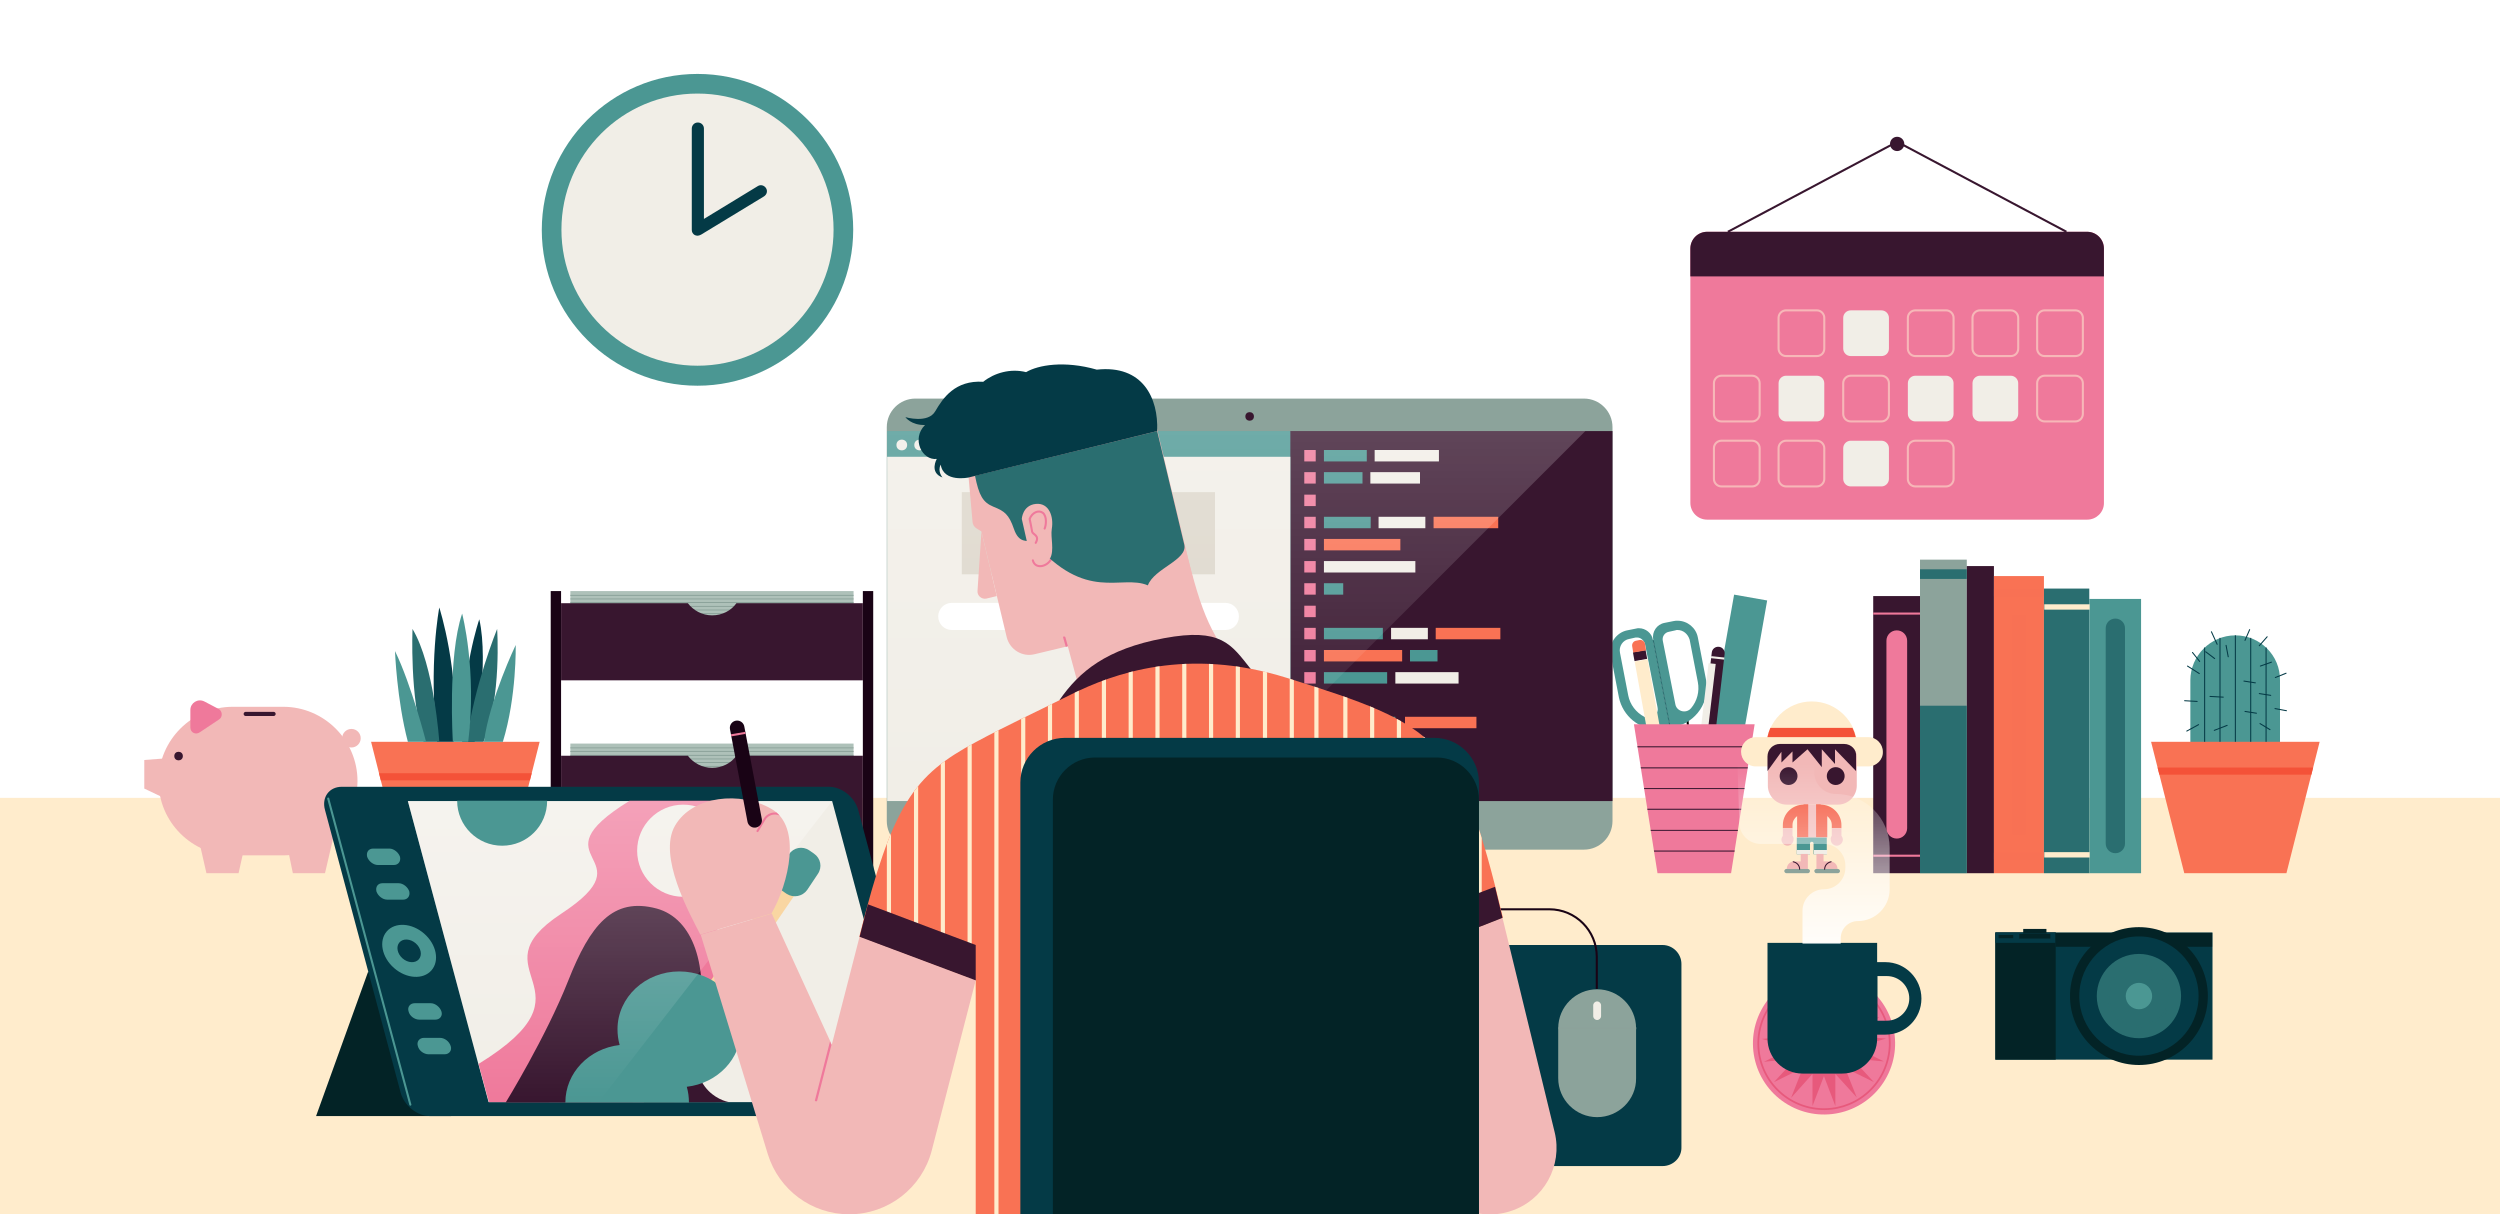 <?xml version="1.0" encoding="utf-8"?>
<!-- Generator: Adobe Illustrator 24.1.3, SVG Export Plug-In . SVG Version: 6.00 Build 0)  -->
<svg version="1.1" id="Layer_1" xmlns="http://www.w3.org/2000/svg" xmlns:xlink="http://www.w3.org/1999/xlink" x="0px" y="0px"
	 viewBox="0 0 700 340" style="enable-background:new 0 0 700 340;" xml:space="preserve">
<rect x="0" y="0" width="700" height="340" fill="#808080" stroke="none"/>
<style type="text/css">
	.st0{fill:#FFFFFF;}
	.st1{fill:#FFECCC;}
	.st2{fill:#4B9793;}
	.st3{fill:#F97254;}
	.st4{clip-path:url(#SVGID_4_);fill:none;stroke:#F45238;stroke-width:2;stroke-miterlimit:10;}
	.st5{fill:none;stroke:#043A46;stroke-width:0.292;stroke-miterlimit:10;}
	.st6{fill:none;stroke:#043A46;stroke-width:0.292;stroke-linecap:round;stroke-miterlimit:10;}
	.st7{fill:#EF799B;}
	.st8{fill:#8CA39B;}
	.st9{fill:#38162F;}
	.st10{fill:#2A6E70;}
	.st11{fill:none;stroke:#EF799B;stroke-width:0.583;stroke-miterlimit:10;}
	.st12{opacity:0.5;fill:#F87154;enable-background:new    ;}
	.st13{fill:none;stroke:#E7597C;stroke-width:0.5;stroke-miterlimit:10;}
	.st14{fill:#E7597C;}
	.st15{fill:#190315;}
	.st16{fill:#AEC1B9;}
	.st17{clip-path:url(#SVGID_8_);fill:none;stroke:#8CA39B;stroke-width:0.274;stroke-miterlimit:10;}
	.st18{clip-path:url(#SVGID_11_);fill:none;stroke:#8CA39B;stroke-width:0.274;stroke-miterlimit:10;}
	.st19{clip-path:url(#SVGID_14_);fill:none;stroke:#8CA39B;stroke-width:0.274;stroke-miterlimit:10;}
	.st20{clip-path:url(#SVGID_17_);fill:none;stroke:#8CA39B;stroke-width:0.274;stroke-miterlimit:10;}
	.st21{clip-path:url(#SVGID_19_);fill:none;stroke:#8CA39B;stroke-width:0.274;stroke-miterlimit:10;}
	.st22{clip-path:url(#SVGID_21_);fill:none;stroke:#8CA39B;stroke-width:0.274;stroke-miterlimit:10;}
	
		.st23{opacity:0.5;clip-path:url(#SVGID_23_);fill:none;stroke:#8CA39B;stroke-width:0.274;stroke-miterlimit:10;enable-background:new    ;}
	.st24{clip-path:url(#SVGID_25_);fill:none;stroke:#8CA39B;stroke-width:0.274;stroke-miterlimit:10;}
	.st25{clip-path:url(#SVGID_27_);fill:none;stroke:#8CA39B;stroke-width:0.274;stroke-miterlimit:10;}
	.st26{clip-path:url(#SVGID_29_);fill:none;stroke:#8CA39B;stroke-width:0.274;stroke-miterlimit:10;}
	.st27{clip-path:url(#SVGID_31_);fill:none;stroke:#8CA39B;stroke-width:0.274;stroke-miterlimit:10;}
	.st28{clip-path:url(#SVGID_33_);fill:none;stroke:#8CA39B;stroke-width:0.274;stroke-miterlimit:10;}
	.st29{clip-path:url(#SVGID_35_);fill:none;stroke:#8CA39B;stroke-width:0.274;stroke-miterlimit:10;}
	
		.st30{opacity:0.5;clip-path:url(#SVGID_37_);fill:none;stroke:#8CA39B;stroke-width:0.274;stroke-miterlimit:10;enable-background:new    ;}
	.st31{clip-path:url(#SVGID_39_);fill:none;stroke:#F45238;stroke-width:2;stroke-miterlimit:10;}
	.st32{fill:#043A46;}
	.st33{fill:#FFFFFF;stroke:#000000;stroke-width:0.583;stroke-miterlimit:10;}
	.st34{fill:none;stroke:#000000;stroke-width:0.583;stroke-miterlimit:10;}
	.st35{fill:none;stroke:#2A6E70;stroke-width:0.292;stroke-miterlimit:10;}
	.st36{fill:#F2B8B7;}
	.st37{fill:none;stroke:#38162F;stroke-width:1.167;stroke-linecap:round;stroke-miterlimit:10;}
	.st38{fill:none;stroke:#F1EEE7;stroke-width:0.583;stroke-miterlimit:10;}
	.st39{fill:#F1EEE7;}
	.st40{clip-path:url(#SVGID_41_);fill:none;stroke:#38162F;stroke-width:0.292;stroke-miterlimit:10;}
	.st41{clip-path:url(#SVGID_43_);fill:none;stroke:#38162F;stroke-width:0.292;stroke-miterlimit:10;}
	.st42{clip-path:url(#SVGID_45_);fill:none;stroke:#38162F;stroke-width:0.292;stroke-miterlimit:10;}
	.st43{clip-path:url(#SVGID_47_);fill:none;stroke:#38162F;stroke-width:0.292;stroke-miterlimit:10;}
	.st44{clip-path:url(#SVGID_49_);fill:none;stroke:#38162F;stroke-width:0.292;stroke-miterlimit:10;}
	.st45{clip-path:url(#SVGID_51_);fill:none;stroke:#38162F;stroke-width:0.292;stroke-miterlimit:10;}
	.st46{fill:#F45238;}
	.st47{fill:none;stroke:#38162F;stroke-width:0.292;stroke-linecap:round;stroke-miterlimit:10;}
	.st48{fill:#032326;}
	.st49{fill:#DDD7CB;}
	.st50{opacity:0.2;fill:url(#SVGID_52_);enable-background:new    ;}
	.st51{fill:#F9D6A2;}
	.st52{fill:none;stroke:#190315;stroke-width:0.583;stroke-miterlimit:10;}
	.st53{opacity:0.3;fill:url(#SVGID_53_);enable-background:new    ;}
	.st54{fill:none;stroke:#EF799B;stroke-width:0.583;stroke-linecap:round;stroke-miterlimit:10;}
	.st55{clip-path:url(#SVGID_55_);fill:none;stroke:#FFECCC;stroke-width:1.167;stroke-miterlimit:10;}
	.st56{clip-path:url(#SVGID_57_);fill:none;stroke:#FFECCC;stroke-width:1.167;stroke-miterlimit:10;}
	.st57{clip-path:url(#SVGID_59_);fill:none;stroke:#FFECCC;stroke-width:1.167;stroke-miterlimit:10;}
	.st58{clip-path:url(#SVGID_61_);fill:none;stroke:#FFECCC;stroke-width:1.167;stroke-miterlimit:10;}
	.st59{clip-path:url(#SVGID_63_);fill:none;stroke:#FFECCC;stroke-width:1.167;stroke-miterlimit:10;}
	.st60{clip-path:url(#SVGID_65_);fill:none;stroke:#FFECCC;stroke-width:1.167;stroke-miterlimit:10;}
	.st61{clip-path:url(#SVGID_67_);fill:none;stroke:#FFECCC;stroke-width:1.167;stroke-miterlimit:10;}
	.st62{clip-path:url(#SVGID_69_);fill:none;stroke:#FFECCC;stroke-width:1.167;stroke-miterlimit:10;}
	.st63{clip-path:url(#SVGID_71_);fill:none;stroke:#FFECCC;stroke-width:1.167;stroke-miterlimit:10;}
	.st64{clip-path:url(#SVGID_73_);fill:none;stroke:#FFECCC;stroke-width:1.167;stroke-miterlimit:10;}
	.st65{clip-path:url(#SVGID_75_);fill:none;stroke:#FFECCC;stroke-width:1.167;stroke-miterlimit:10;}
	.st66{clip-path:url(#SVGID_77_);fill:none;stroke:#FFECCC;stroke-width:1.167;stroke-miterlimit:10;}
	.st67{clip-path:url(#SVGID_79_);fill:none;stroke:#FFECCC;stroke-width:1.167;stroke-miterlimit:10;}
	.st68{clip-path:url(#SVGID_81_);fill:none;stroke:#FFECCC;stroke-width:1.167;stroke-miterlimit:10;}
	.st69{clip-path:url(#SVGID_83_);fill:none;stroke:#FFECCC;stroke-width:1.167;stroke-miterlimit:10;}
	.st70{clip-path:url(#SVGID_85_);fill:none;stroke:#FFECCC;stroke-width:1.167;stroke-miterlimit:10;}
	.st71{clip-path:url(#SVGID_87_);fill:none;stroke:#FFECCC;stroke-width:1.167;stroke-miterlimit:10;}
	.st72{clip-path:url(#SVGID_89_);fill:none;stroke:#FFECCC;stroke-width:1.167;stroke-miterlimit:10;}
	.st73{clip-path:url(#SVGID_91_);fill:none;stroke:#FFECCC;stroke-width:1.167;stroke-miterlimit:10;}
	.st74{clip-path:url(#SVGID_93_);fill:none;stroke:#FFECCC;stroke-width:1.167;stroke-miterlimit:10;}
	.st75{clip-path:url(#SVGID_95_);fill:none;stroke:#FFECCC;stroke-width:1.167;stroke-miterlimit:10;}
	.st76{clip-path:url(#SVGID_97_);fill:none;stroke:#FFECCC;stroke-width:1.167;stroke-miterlimit:10;}
	.st77{clip-path:url(#SVGID_99_);fill:none;stroke:#FFECCC;stroke-width:1.167;stroke-miterlimit:10;}
	.st78{clip-path:url(#SVGID_101_);fill:none;stroke:#EF799B;stroke-width:0.583;stroke-linecap:round;stroke-miterlimit:10;}
	.st79{opacity:0.5;fill:none;stroke:#8CA39B;stroke-width:0.583;stroke-miterlimit:10;enable-background:new    ;}
	.st80{opacity:0.5;fill:none;stroke:#2A6E70;stroke-width:0.583;stroke-miterlimit:10;enable-background:new    ;}
	.st81{fill:none;stroke:#4B9793;stroke-width:0.583;stroke-linecap:round;stroke-miterlimit:10;}
	.st82{opacity:0.9;fill:url(#SVGID_102_);enable-background:new    ;}
	.st83{fill:none;stroke:#F7B7B8;stroke-width:0.583;stroke-miterlimit:10;}
	.st84{fill:none;stroke:#38162F;stroke-width:0.583;stroke-miterlimit:10;}
	.st85{fill:none;stroke:#190315;stroke-width:4.083;stroke-linecap:round;stroke-miterlimit:10;}
	.st86{fill:none;}
</style>
<rect class="st0" width="700" height="247.3"/>
<g>
	<rect y="223.4" class="st1" width="700" height="116.7"/>
	<g>
		<path class="st2" d="M625.9,177.9L625.9,177.9c-6.9,0-12.6,5.7-12.6,12.6v20.1h25.1v-20.1C638.5,183.5,632.8,177.9,625.9,177.9z"
			/>
		<g>
			<g>
				<polygon id="SVGID_1_" class="st3" points="640.2,244.5 611.6,244.5 602.3,207.7 649.5,207.7 				"/>
			</g>
			<g>
				<g>
					<g>
						<defs>
							<polygon id="SVGID_2_" points="640.2,244.5 611.6,244.5 602.3,207.7 649.5,207.7 							"/>
						</defs>
						<clipPath id="SVGID_4_">
							<use xlink:href="#SVGID_2_"  style="overflow:visible;"/>
						</clipPath>
						<line class="st4" x1="604.1" y1="215.9" x2="648.1" y2="215.9"/>
					</g>
				</g>
			</g>
		</g>
		<line class="st5" x1="625.9" y1="177.9" x2="625.9" y2="207.7"/>
		<line class="st5" x1="630.2" y1="178.6" x2="630.2" y2="207.7"/>
		<line class="st5" x1="634.5" y1="181.3" x2="634.5" y2="207.7"/>
		<line class="st5" x1="621.6" y1="178.6" x2="621.6" y2="207.7"/>
		<line class="st5" x1="617.3" y1="181.3" x2="617.3" y2="207.7"/>
		<line class="st6" x1="637.1" y1="189.7" x2="640.1" y2="188.5"/>
		<line class="st6" x1="637" y1="198.4" x2="640.2" y2="199"/>
		<line class="st6" x1="632.6" y1="194.2" x2="635.8" y2="194.7"/>
		<line class="st6" x1="628.6" y1="199.2" x2="631.8" y2="199.7"/>
		<line class="st6" x1="628.3" y1="190.7" x2="631.5" y2="191.2"/>
		<line class="st6" x1="632.8" y1="202.6" x2="635.6" y2="204.3"/>
		<line class="st6" x1="632.9" y1="186.5" x2="636" y2="185.4"/>
		<line class="st6" x1="632.6" y1="180.8" x2="634.8" y2="178.3"/>
		<line class="st6" x1="628.6" y1="179.3" x2="629.9" y2="176.3"/>
		<line class="st6" x1="612.5" y1="186.5" x2="615.8" y2="188.6"/>
		<line class="st6" x1="611.7" y1="196.2" x2="615.2" y2="196.4"/>
		<line class="st6" x1="617.6" y1="182.5" x2="620.1" y2="184.4"/>
		<line class="st6" x1="619.2" y1="176.9" x2="620.8" y2="180.4"/>
		<line class="st6" x1="613.9" y1="182.7" x2="615.9" y2="185.2"/>
		<line class="st6" x1="618.8" y1="195" x2="622.5" y2="195.2"/>
		<line class="st6" x1="623.3" y1="180.7" x2="623.9" y2="183.9"/>
		<line class="st6" x1="620" y1="204.5" x2="623.6" y2="203.1"/>
		<line class="st6" x1="612.3" y1="204.7" x2="615.6" y2="202.9"/>
	</g>
	
		<ellipse transform="matrix(0.464 -0.886 0.886 0.464 14.786 609.013)" class="st7" cx="510.7" cy="292.3" rx="19.9" ry="19.9"/>
	<g>
		<rect x="537.6" y="156.7" class="st8" width="13.1" height="87.8"/>
		<rect x="550.7" y="158.5" class="st9" width="7.6" height="86"/>
		<rect x="558.3" y="161.3" class="st3" width="14" height="83.2"/>
		<rect x="572.3" y="164.8" class="st10" width="12.7" height="79.7"/>
		<rect x="585" y="167.7" class="st2" width="14.5" height="76.8"/>
		<g>
			<rect x="524.5" y="166.9" class="st9" width="13.1" height="77.6"/>
			<line class="st11" x1="524.5" y1="171.8" x2="537.6" y2="171.8"/>
			<line class="st11" x1="524.5" y1="239.6" x2="537.6" y2="239.6"/>
			<path class="st7" d="M531.1,234.8L531.1,234.8c-1.6,0-2.9-1.3-2.9-2.9v-52.5c0-1.6,1.3-2.9,2.9-2.9l0,0c1.6,0,2.9,1.3,2.9,2.9
				v52.5C534,233.5,532.7,234.8,531.1,234.8z"/>
		</g>
		<rect x="537.6" y="159.4" class="st10" width="13.1" height="2.7"/>
		<rect x="537.6" y="197.6" class="st10" width="13.1" height="46.9"/>
		<rect x="558.3" y="165" class="st12" width="14" height="2"/>
		<rect x="558.3" y="238.7" class="st12" width="14" height="2"/>
		<rect x="563.4" y="172.2" class="st12" width="3.8" height="61.5"/>
		<g>
			<rect x="572.4" y="169.2" class="st1" width="12.7" height="1.5"/>
			<rect x="572.4" y="238.6" class="st1" width="12.7" height="1.5"/>
		</g>
		<path class="st10" d="M592.3,238.9L592.3,238.9c-1.5,0-2.7-1.2-2.7-2.7v-60.3c0-1.5,1.2-2.7,2.7-2.7l0,0c1.5,0,2.7,1.2,2.7,2.7
			v60.3C595,237.7,593.8,238.9,592.3,238.9z"/>
	</g>
	
		<ellipse transform="matrix(0.464 -0.886 0.886 0.464 14.786 609.013)" class="st13" cx="510.7" cy="292.3" rx="18.4" ry="18.4"/>
	<polygon class="st14" points="524.7,303 516.6,299 519.9,307.3 513.9,300.7 513.9,309.7 510.7,301.3 507.5,309.7 507.5,300.7 
		501.5,307.4 504.8,299 496.7,303 502.8,296.4 493.9,297.3 501.9,293.3 493.3,290.9 502.2,290.1 495,284.7 503.6,287.2 498.9,279.6 
		506,285 504.3,276.2 509.1,283.8 510.7,275 512.3,283.8 517,276.2 515.3,285 522.4,279.5 517.7,287.2 526.3,284.7 519.2,290.1 
		528.1,290.8 519.5,293.3 527.5,297.2 518.6,296.4 	"/>
	<g>
		<rect x="154.2" y="165.5" class="st15" width="2.9" height="79"/>
		<rect x="241.6" y="165.5" class="st15" width="2.9" height="79"/>
		<g>
			<g>
				<rect id="SVGID_3_" x="159.7" y="165.5" class="st16" width="79.3" height="10.7"/>
			</g>
			<g>
				<g>
					<g>
						<defs>
							<rect id="SVGID_6_" x="159.7" y="165.5" width="79.3" height="10.7"/>
						</defs>
						<clipPath id="SVGID_8_">
							<use xlink:href="#SVGID_6_"  style="overflow:visible;"/>
						</clipPath>
						<line class="st17" x1="159.1" y1="166.7" x2="240.3" y2="166.7"/>
					</g>
				</g>
			</g>
			<g>
				<g>
					<g>
						<defs>
							<rect id="SVGID_10_" x="159.7" y="165.5" width="79.3" height="10.7"/>
						</defs>
						<clipPath id="SVGID_11_">
							<use xlink:href="#SVGID_10_"  style="overflow:visible;"/>
						</clipPath>
						<line class="st18" x1="159.1" y1="167.7" x2="240.3" y2="167.7"/>
					</g>
				</g>
			</g>
			<g>
				<g>
					<g>
						<defs>
							<rect id="SVGID_12_" x="159.7" y="165.5" width="79.3" height="10.7"/>
						</defs>
						<clipPath id="SVGID_14_">
							<use xlink:href="#SVGID_12_"  style="overflow:visible;"/>
						</clipPath>
						<line class="st19" x1="159.1" y1="168.7" x2="240.3" y2="168.7"/>
					</g>
				</g>
			</g>
			<g>
				<g>
					<g>
						<defs>
							<rect id="SVGID_16_" x="159.7" y="165.5" width="79.3" height="10.7"/>
						</defs>
						<clipPath id="SVGID_17_">
							<use xlink:href="#SVGID_16_"  style="overflow:visible;"/>
						</clipPath>
						<line class="st20" x1="159.1" y1="169.8" x2="240.3" y2="169.8"/>
					</g>
				</g>
			</g>
			<g>
				<g>
					<g>
						<defs>
							<rect id="SVGID_18_" x="159.7" y="165.5" width="79.3" height="10.7"/>
						</defs>
						<clipPath id="SVGID_19_">
							<use xlink:href="#SVGID_18_"  style="overflow:visible;"/>
						</clipPath>
						<line class="st21" x1="159.1" y1="170.8" x2="240.3" y2="170.8"/>
					</g>
				</g>
			</g>
			<g>
				<g>
					<g>
						<defs>
							<rect id="SVGID_20_" x="159.7" y="165.5" width="79.3" height="10.7"/>
						</defs>
						<clipPath id="SVGID_21_">
							<use xlink:href="#SVGID_20_"  style="overflow:visible;"/>
						</clipPath>
						<line class="st22" x1="159.1" y1="171.8" x2="240.3" y2="171.8"/>
					</g>
				</g>
			</g>
			<g>
				<g>
					<g>
						<defs>
							<rect id="SVGID_22_" x="159.7" y="165.5" width="79.3" height="10.7"/>
						</defs>
						<clipPath id="SVGID_23_">
							<use xlink:href="#SVGID_22_"  style="overflow:visible;"/>
						</clipPath>
						<line class="st23" x1="159.1" y1="172.9" x2="240.3" y2="172.9"/>
					</g>
				</g>
			</g>
		</g>
		<g>
			<g>
				<rect id="SVGID_5_" x="159.7" y="208.2" class="st16" width="79.3" height="10.7"/>
			</g>
			<g>
				<g>
					<g>
						<defs>
							<rect id="SVGID_24_" x="159.7" y="208.2" width="79.3" height="10.7"/>
						</defs>
						<clipPath id="SVGID_25_">
							<use xlink:href="#SVGID_24_"  style="overflow:visible;"/>
						</clipPath>
						<line class="st24" x1="159.1" y1="209.4" x2="240.3" y2="209.4"/>
					</g>
				</g>
			</g>
			<g>
				<g>
					<g>
						<defs>
							<rect id="SVGID_26_" x="159.7" y="208.2" width="79.3" height="10.7"/>
						</defs>
						<clipPath id="SVGID_27_">
							<use xlink:href="#SVGID_26_"  style="overflow:visible;"/>
						</clipPath>
						<line class="st25" x1="159.1" y1="210.4" x2="240.3" y2="210.4"/>
					</g>
				</g>
			</g>
			<g>
				<g>
					<g>
						<defs>
							<rect id="SVGID_28_" x="159.7" y="208.2" width="79.3" height="10.7"/>
						</defs>
						<clipPath id="SVGID_29_">
							<use xlink:href="#SVGID_28_"  style="overflow:visible;"/>
						</clipPath>
						<line class="st26" x1="159.1" y1="211.5" x2="240.3" y2="211.5"/>
					</g>
				</g>
			</g>
			<g>
				<g>
					<g>
						<defs>
							<rect id="SVGID_30_" x="159.7" y="208.2" width="79.3" height="10.7"/>
						</defs>
						<clipPath id="SVGID_31_">
							<use xlink:href="#SVGID_30_"  style="overflow:visible;"/>
						</clipPath>
						<line class="st27" x1="159.1" y1="212.5" x2="240.3" y2="212.5"/>
					</g>
				</g>
			</g>
			<g>
				<g>
					<g>
						<defs>
							<rect id="SVGID_32_" x="159.7" y="208.2" width="79.3" height="10.7"/>
						</defs>
						<clipPath id="SVGID_33_">
							<use xlink:href="#SVGID_32_"  style="overflow:visible;"/>
						</clipPath>
						<line class="st28" x1="159.1" y1="213.5" x2="240.3" y2="213.5"/>
					</g>
				</g>
			</g>
			<g>
				<g>
					<g>
						<defs>
							<rect id="SVGID_34_" x="159.7" y="208.2" width="79.3" height="10.7"/>
						</defs>
						<clipPath id="SVGID_35_">
							<use xlink:href="#SVGID_34_"  style="overflow:visible;"/>
						</clipPath>
						<line class="st29" x1="159.1" y1="214.6" x2="240.3" y2="214.6"/>
					</g>
				</g>
			</g>
			<g>
				<g>
					<g>
						<defs>
							<rect id="SVGID_36_" x="159.7" y="208.2" width="79.3" height="10.7"/>
						</defs>
						<clipPath id="SVGID_37_">
							<use xlink:href="#SVGID_36_"  style="overflow:visible;"/>
						</clipPath>
						<line class="st30" x1="159.1" y1="215.6" x2="240.3" y2="215.6"/>
					</g>
				</g>
			</g>
		</g>
		<path class="st9" d="M206.2,168.9c-1.5,2.1-4,3.4-6.8,3.4s-5.3-1.4-6.8-3.4h-35.5v21.6h84.5v-21.6H206.2z"/>
		<path class="st9" d="M206.2,211.6c-1.5,2.1-4,3.4-6.8,3.4s-5.3-1.4-6.8-3.4h-35.5v21.6h84.5v-21.6H206.2z"/>
	</g>
	<g>
		<g>
			<g>
				<polygon id="SVGID_7_" class="st3" points="141.8,244.5 113.2,244.5 103.9,207.7 151.1,207.7 				"/>
			</g>
			<g>
				<g>
					<g>
						<defs>
							<polygon id="SVGID_38_" points="141.8,244.5 113.2,244.5 103.9,207.7 151.1,207.7 							"/>
						</defs>
						<clipPath id="SVGID_39_">
							<use xlink:href="#SVGID_38_"  style="overflow:visible;"/>
						</clipPath>
						<line class="st31" x1="104.6" y1="217.5" x2="150.2" y2="217.5"/>
					</g>
				</g>
			</g>
		</g>
		<g>
			<path class="st32" d="M122.4,207.7c-2.5-21.6,0.6-37.6,0.6-37.6s5.8,17.9,4.1,37.6L122.4,207.7L122.4,207.7z"/>
			<path class="st32" d="M134.2,173.4c0,0-5,14.4-4.8,34.3h3.5C133,207.7,137,185.6,134.2,173.4z"/>
			<path class="st10" d="M130.7,207.7c1.9-15.4,8.5-31.6,8.5-31.6s1.3,19-3.8,31.6H130.7z"/>
			<path class="st2" d="M126.8,207.7c0,0-1.5-23.8,2.6-35.9c0,0,4.2,15.9,1.7,35.9L126.8,207.7L126.8,207.7z"/>
			<path class="st10" d="M123,207.7c0,0-1.4-21.4-7.5-31.6c0,0-0.8,19,3.1,31.6H123z"/>
			<path class="st2" d="M135.5,207.7c1.6-11.9,8.9-27.1,8.9-27.1s0.3,14.4-3.6,27.1H135.5z"/>
			<path class="st2" d="M119.3,207.7c0,0-4.1-16-8.7-25.4c0,0,0.5,13.6,3.6,25.4H119.3z"/>
		</g>
	</g>
	<g>
		<path class="st33" d="M474.6,240.6L474.6,240.6c-0.8,0.2-1.6-0.3-1.8-1.1l-10.9-35.6l10.6-2.1l3.3,37.1
			C475.9,239.8,475.4,240.5,474.6,240.6z"/>
		<g>
			<path class="st2" d="M462.9,179.1c-0.4-2.2,1-4.3,3.2-4.7l2.5-0.5c0.4-0.1,0.8-0.1,1.1-0.1c2.8,0,5.2,2,5.7,4.7l2.3,11.9
				c1.2,6-2.8,11.9-8.8,13.1l-1.2,0.2L462.9,179.1z M469.7,176.4c-0.2,0-0.4,0-0.6,0.1l-1.8,0.4c-1.2,0.2-2,1.4-1.7,2.6l3.5,17.7
				c0.2,1.2,1.3,2,2.5,2c0.7,0,1.4-0.3,1.9-0.9c1.7-2,2.4-4.7,1.9-7.3l-2.3-11.9C472.6,177.5,471.3,176.4,469.7,176.4z"/>
			<g>
				<path class="st2" d="M464.3,204.3c-5.3,0-9.9-3.8-11-9l-2.3-11.9c-0.3-1.5,0-3.1,0.9-4.4c0.9-1.3,2.2-2.2,3.7-2.5l2.5-0.5
					c0.3-0.1,0.5-0.1,0.8-0.1c1.9,0,3.6,1.4,3.9,3.2l4.8,24.7l-1.2,0.2C465.7,204.2,465,204.3,464.3,204.3z M458.4,178.5
					c-0.1,0-0.3,0-0.4,0l-1.8,0.4c-1.8,0.3-3,2.1-2.6,3.9l2.3,11.9c0.5,2.6,2.2,4.8,4.5,6c0.4,0.2,0.8,0.3,1.2,0.3
					c0.7,0,1.5-0.3,2-0.9c0.5-0.6,0.7-1.3,0.5-2.1l-3.5-17.7C460.3,179.3,459.4,178.5,458.4,178.5z"/>
			</g>
		</g>
		<path class="st34" d="M474.6,240.6l-5.6-28.7c-0.3-1.3-1.5-2.2-2.9-1.9l0,0c-1.2,0.2-2.4-0.5-2.8-1.7l-1-3.2"/>
		<circle class="st34" cx="468" cy="207" r="1"/>
		<line class="st35" x1="462.9" y1="179.2" x2="467.8" y2="204.5"/>
	</g>
	<g>
		<path class="st36" d="M79.3,239.5H65.2c-11.4,0-20.8-9.3-20.8-20.8l0,0c0-11.4,9.3-20.8,20.8-20.8h14.1c11.4,0,20.8,9.3,20.8,20.8
			l0,0C100,230.1,90.7,239.5,79.3,239.5z"/>
		<polygon class="st36" points="48.1,212.2 40.4,212.8 40.4,220.8 46.7,223.8 		"/>
		<line class="st37" x1="68.8" y1="199.9" x2="76.6" y2="199.9"/>
		<polygon class="st36" points="56,236.6 57.8,244.5 66.8,244.5 68.2,238.2 		"/>
		<polygon class="st36" points="93.7,232.9 91,244.5 82,244.5 80.7,238.2 		"/>
		<circle class="st9" cx="50" cy="211.7" r="1.2"/>
		<path class="st7" d="M53.3,203.7v-4.9c0-2,2.1-3.3,3.9-2.4l4,2.1c1.1,0.6,1.2,2.2,0.2,2.9L56,205
			C54.8,205.9,53.3,205.1,53.3,203.7z"/>
		<circle class="st36" cx="98.4" cy="206.7" r="2.6"/>
	</g>
	<g>
		
			<rect x="457.5" y="182.4" transform="matrix(0.984 -0.177 0.177 0.984 -25.244 84.147)" class="st9" width="3.6" height="2.5"/>
		<path class="st3" d="M460.9,182.1l-0.3-1.8c-0.1-0.7-0.8-1.2-1.5-1.1l-1,0.2c-0.7,0.1-1.2,0.8-1.1,1.5l0.3,1.8L460.9,182.1z"/>
		<path class="st1" d="M470.4,235l-9.2-51.2l0.1,0.8l-3.6,0.6l9.1,50.5c0.2,1,1.1,1.6,2.1,1.5C469.9,237,470.5,236,470.4,235z"/>
	</g>
	
		<rect x="445.1" y="200.2" transform="matrix(0.174 -0.985 0.985 0.174 197.611 645.338)" class="st2" width="76.4" height="9.4"/>
	<g>
		<path class="st9" d="M474.5,239.4L474.5,239.4c-1-0.1-1.7-1-1.6-2l6.4-54.7c0.1-1,1-1.7,2-1.6l0,0c1,0.1,1.7,1,1.6,2l-6.4,54.7
			C476.4,238.8,475.5,239.5,474.5,239.4z"/>
		<line class="st38" x1="479.1" y1="184" x2="482.8" y2="184.4"/>
		<path class="st39" d="M477.1,203.7h0.2c0.5,0.1,1-0.3,1.1-0.8l2-17l-2-0.2l-2,17C476.2,203.2,476.6,203.6,477.1,203.7z"/>
	</g>
	<g>
		<g>
			<polygon id="SVGID_9_" class="st7" points="484.7,244.5 464.1,244.5 457.5,202.8 491.3,202.8 			"/>
		</g>
		<g>
			<g>
				<g>
					<defs>
						<polygon id="SVGID_40_" points="484.7,244.5 464.1,244.5 457.5,202.8 491.3,202.8 						"/>
					</defs>
					<clipPath id="SVGID_41_">
						<use xlink:href="#SVGID_40_"  style="overflow:visible;"/>
					</clipPath>
					<line class="st40" x1="455.9" y1="209.1" x2="492" y2="209.1"/>
				</g>
			</g>
		</g>
		<g>
			<g>
				<g>
					<defs>
						<polygon id="SVGID_42_" points="484.7,244.5 464.1,244.5 457.5,202.8 491.3,202.8 						"/>
					</defs>
					<clipPath id="SVGID_43_">
						<use xlink:href="#SVGID_42_"  style="overflow:visible;"/>
					</clipPath>
					<line class="st41" x1="455.9" y1="215" x2="492" y2="215"/>
				</g>
			</g>
		</g>
		<g>
			<g>
				<g>
					<defs>
						<polygon id="SVGID_44_" points="484.7,244.5 464.1,244.5 457.5,202.8 491.3,202.8 						"/>
					</defs>
					<clipPath id="SVGID_45_">
						<use xlink:href="#SVGID_44_"  style="overflow:visible;"/>
					</clipPath>
					<line class="st42" x1="455.9" y1="220.8" x2="492" y2="220.8"/>
				</g>
			</g>
		</g>
		<g>
			<g>
				<g>
					<defs>
						<polygon id="SVGID_46_" points="484.7,244.5 464.1,244.5 457.5,202.8 491.3,202.8 						"/>
					</defs>
					<clipPath id="SVGID_47_">
						<use xlink:href="#SVGID_46_"  style="overflow:visible;"/>
					</clipPath>
					<line class="st43" x1="455.9" y1="226.6" x2="492" y2="226.6"/>
				</g>
			</g>
		</g>
		<g>
			<g>
				<g>
					<defs>
						<polygon id="SVGID_48_" points="484.7,244.5 464.1,244.5 457.5,202.8 491.3,202.8 						"/>
					</defs>
					<clipPath id="SVGID_49_">
						<use xlink:href="#SVGID_48_"  style="overflow:visible;"/>
					</clipPath>
					<line class="st44" x1="455.9" y1="232.5" x2="492" y2="232.5"/>
				</g>
			</g>
		</g>
		<g>
			<g>
				<g>
					<defs>
						<polygon id="SVGID_50_" points="484.7,244.5 464.1,244.5 457.5,202.8 491.3,202.8 						"/>
					</defs>
					<clipPath id="SVGID_51_">
						<use xlink:href="#SVGID_50_"  style="overflow:visible;"/>
					</clipPath>
					<line class="st45" x1="455.9" y1="238.3" x2="492" y2="238.3"/>
				</g>
			</g>
		</g>
	</g>
	<g>
		<path class="st1" d="M514.6,214.6h-14.7c-2.9,0-5.3-2.4-5.3-5.3v-0.2c0-7,5.7-12.7,12.7-12.7l0,0c7,0,12.7,5.7,12.7,12.7v0.2
			C519.9,212.2,517.5,214.6,514.6,214.6z"/>
		<path class="st46" d="M494.6,209.1v0.2c0,0.1,0,0.1,0,0.2h25.3c0-0.1,0-0.1,0-0.2v-0.2c0-1.9-0.4-3.7-1.2-5.3h-23
			C495,205.4,494.6,207.2,494.6,209.1z"/>
		<path class="st1" d="M523.1,214.6h-31.5c-2.3,0-4.1-1.9-4.1-4.1l0,0c0-2.3,1.9-4.1,4.1-4.1h31.5c2.3,0,4.1,1.9,4.1,4.1l0,0
			C527.3,212.7,525.4,214.6,523.1,214.6z"/>
		<path class="st36" d="M514.6,225.3h-14.3c-2.9,0-5.3-2.4-5.3-5.3v-8.1c0-2,1.6-3.5,3.5-3.5h17.9c2,0,3.5,1.6,3.5,3.5v8.1
			C519.9,222.9,517.5,225.3,514.6,225.3z"/>
		<path class="st36" d="M511.7,234.5h-8.5v-7.3c0-1,0.9-1.9,1.9-1.9h4.7c1,0,1.9,0.9,1.9,1.9V234.5z"/>
		<path class="st2" d="M509.8,234.5h-1.9h-1.1H505h-1.9v4.7h3.7v-3c0-0.3,0.2-0.5,0.5-0.5l0,0c0.3,0,0.5,0.2,0.5,0.5v3h3.7v-4.7
			H509.8z"/>
		<rect x="503.1" y="238" class="st39" width="3.7" height="1.2"/>
		<rect x="507.9" y="238" class="st39" width="3.7" height="1.2"/>
		<path class="st36" d="M504.2,239.1v2.1h-1.8c-1.2,0-2.1,0.9-2.1,2.1h3.9h2v-2.1v-2.1H504.2z"/>
		<path class="st8" d="M506.2,244.5h-6c-0.3,0-0.6-0.3-0.6-0.6l0,0c0-0.3,0.3-0.6,0.6-0.6h6c0.3,0,0.6,0.3,0.6,0.6l0,0
			C506.7,244.3,506.5,244.5,506.2,244.5z"/>
		<path class="st47" d="M502.1,241.3c1,0.2,1.8,1,1.8,2.1l0,0"/>
		<path class="st46" d="M505,225.3L505,225.3L505,225.3c-3.2,0-5.8,2.6-5.8,5.7v0.9h2.7V231c0-1,0.5-1.9,1.3-2.5v5.9h3.1v-9.2H505
			V225.3z"/>
		<path class="st36" d="M501.9,234v-2.1h-2.7v2.1c-0.2,0.3-0.4,0.7-0.4,1.1c0,0.9,0.8,1.7,1.7,1.7c0.9,0,1.7-0.8,1.7-1.7
			C502.3,234.7,502.1,234.3,501.9,234z"/>
		<path class="st36" d="M510.6,239.1v2.1h1.8c1.2,0,2.1,0.9,2.1,2.1h-3.9h-2v-2.1v-2.1H510.6z"/>
		<path class="st8" d="M508.6,244.5h6c0.3,0,0.6-0.3,0.6-0.6l0,0c0-0.3-0.3-0.6-0.6-0.6h-6c-0.3,0-0.6,0.3-0.6,0.6l0,0
			C508.1,244.3,508.3,244.5,508.6,244.5z"/>
		<path class="st47" d="M512.7,241.3c-1,0.2-1.8,1-1.8,2.1l0,0"/>
		<path class="st46" d="M509.8,225.3L509.8,225.3L509.8,225.3c3.2,0,5.8,2.6,5.8,5.7v0.9h-2.7V231c0-1-0.5-1.9-1.3-2.5v5.9h-3.1
			v-9.2h1.3L509.8,225.3L509.8,225.3z"/>
		<path class="st36" d="M512.9,234v-2.1h2.7v2.1c0.2,0.3,0.4,0.7,0.4,1.1c0,0.9-0.8,1.7-1.7,1.7s-1.7-0.8-1.7-1.7
			C512.5,234.7,512.7,234.3,512.9,234z"/>
		<circle class="st9" cx="500.8" cy="217.3" r="2.5"/>
		<circle class="st9" cx="514" cy="217.3" r="2.5"/>
		<path class="st9" d="M516.3,208.3h-17.9c-2,0-3.5,1.6-3.5,3.5v4.1l3.9-5.4v3l3.1-3.1v3.1l4.2-3.7l4,5v-5l3.7,4.1v-4.1l5.9,6.1
			v-4.1C519.9,209.9,518.3,208.3,516.3,208.3z"/>
	</g>
	<path class="st32" d="M465.5,326.5h-43.3c-2.9,0-5.3-2.4-5.3-5.3v-51.3c0-2.9,2.4-5.3,5.3-5.3h43.3c2.9,0,5.3,2.4,5.3,5.3v51.3
		C470.9,324.1,468.5,326.5,465.5,326.5z"/>
	<polygon class="st48" points="103.1,272 88.5,312.5 126.3,312.5 	"/>
	<path class="st32" d="M256.8,312.5H120.4c-3.6,0-7.2-2.9-8.2-6.5L91,226.8c-1-3.6,1.2-6.5,4.7-6.5h136.4c3.6,0,7.2,2.9,8.2,6.5
		l21.2,79.2C262.5,309.6,260.4,312.5,256.8,312.5z"/>
	<polygon class="st39" points="255.6,308.6 136.8,308.6 114.2,224.3 233,224.3 	"/>
	<polygon class="st3" points="186.2,257.5 191.6,242.2 181.6,242.2 176.3,257.5 	"/>
	<path class="st7" d="M134,297.9c34.7-21.4-1.9-25.6,23.2-42.1s-8.4-14.6,19.1-31.6h24.9l-0.5,52.1l-20.4,32.3h-43.4L134,297.9z"/>
	<path class="st9" d="M204.2,308.6c0,0-12.6-1.8-8.9-20.1c3.6-18.3-1.5-31.4-11.4-34.1c-12.3-3.3-18.6,4.5-24.8,20.2
		s-17.5,34.1-17.5,34.1L204.2,308.6L204.2,308.6z"/>
	<circle class="st39" cx="191.3" cy="238.2" r="12.9"/>
	
		<ellipse transform="matrix(0.658 -0.753 0.753 0.658 -161.382 177.166)" class="st2" cx="114.5" cy="266.4" rx="6.4" ry="8.3"/>
	
		<ellipse transform="matrix(0.658 -0.753 0.753 0.658 -161.382 177.166)" class="st32" cx="114.5" cy="266.4" rx="2.8" ry="3.6"/>
	<path class="st2" d="M112.9,251.9h-4.5c-1.3,0-2.6-1.1-3-2.3l0,0c-0.3-1.3,0.4-2.3,1.7-2.3h4.5c1.3,0,2.6,1.1,3,2.3l0,0
		C114.9,250.9,114.1,251.9,112.9,251.9z"/>
	<g>
		<g>
			<path class="st8" d="M443.5,237.9H256.3c-4.4,0-8-3.6-8-8V119.6c0-4.4,3.6-8,8-8h187.2c4.4,0,8,3.6,8,8v110.3
				C451.5,234.3,447.9,237.9,443.5,237.9z"/>
			<rect x="361.2" y="120.7" class="st9" width="90.3" height="103.6"/>
			<rect x="248.4" y="120.7" class="st2" width="112.9" height="103.6"/>
			<rect x="248.4" y="127.9" class="st39" width="112.9" height="96.4"/>
			<rect x="269.3" y="137.8" class="st49" width="70.9" height="23"/>
			<circle class="st9" cx="349.9" cy="116.6" r="1.2"/>
			<circle class="st39" cx="252.5" cy="124.6" r="1.5"/>
			<circle class="st39" cx="257.5" cy="124.6" r="1.5"/>
			<rect x="365.2" y="126" class="st7" width="3.2" height="3.2"/>
			<rect x="365.2" y="132.2" class="st7" width="3.2" height="3.2"/>
			<rect x="365.2" y="138.5" class="st7" width="3.2" height="3.2"/>
			<rect x="365.2" y="144.7" class="st7" width="3.2" height="3.2"/>
			<rect x="365.2" y="150.9" class="st7" width="3.2" height="3.2"/>
			<rect x="365.2" y="157.1" class="st7" width="3.2" height="3.2"/>
			<rect x="365.2" y="163.3" class="st7" width="3.2" height="3.2"/>
			<rect x="365.2" y="169.6" class="st7" width="3.2" height="3.2"/>
			<rect x="365.2" y="175.8" class="st7" width="3.2" height="3.2"/>
			<rect x="365.2" y="182" class="st7" width="3.2" height="3.2"/>
			<rect x="365.2" y="188.2" class="st7" width="3.2" height="3.2"/>
			<rect x="365.2" y="194.4" class="st7" width="3.2" height="3.2"/>
			<rect x="365.2" y="200.7" class="st7" width="3.2" height="3.2"/>
			<rect x="370.7" y="126" class="st2" width="12" height="3.2"/>
			<rect x="384.9" y="126" class="st39" width="18" height="3.2"/>
			<rect x="370.7" y="132.2" class="st2" width="10.8" height="3.2"/>
			<rect x="383.7" y="132.2" class="st39" width="13.9" height="3.2"/>
			<rect x="370.7" y="144.7" class="st2" width="13.1" height="3.2"/>
			<rect x="386" y="144.7" class="st39" width="13.1" height="3.2"/>
			<rect x="401.4" y="144.7" class="st3" width="18.1" height="3.2"/>
			<rect x="370.7" y="150.9" class="st3" width="21.4" height="3.2"/>
			<rect x="370.7" y="157.1" class="st39" width="25.6" height="3.2"/>
			<rect x="370.7" y="163.3" class="st2" width="5.4" height="3.2"/>
			<rect x="370.7" y="175.8" class="st2" width="16.5" height="3.2"/>
			<rect x="389.5" y="175.8" class="st39" width="10.3" height="3.2"/>
			<rect x="402" y="175.8" class="st3" width="18.1" height="3.2"/>
			<rect x="370.7" y="182" class="st3" width="21.9" height="3.2"/>
			<rect x="394.8" y="182" class="st2" width="7.7" height="3.2"/>
			<rect x="370.7" y="188.2" class="st2" width="17.7" height="3.2"/>
			<rect x="390.7" y="188.2" class="st39" width="17.7" height="3.2"/>
			<rect x="370.7" y="200.7" class="st2" width="20" height="3.2"/>
			<rect x="393.4" y="200.7" class="st3" width="20" height="3.2"/>
			<path class="st0" d="M343.1,176.4h-76.6c-2.1,0-3.8-1.7-3.8-3.8l0,0c0-2.1,1.7-3.8,3.8-3.8h76.6c2.1,0,3.8,1.7,3.8,3.8l0,0
				C346.9,174.8,345.2,176.4,343.1,176.4z"/>
		</g>
		
			<linearGradient id="SVGID_52_" gradientUnits="userSpaceOnUse" x1="346.15" y1="-560.3" x2="346.15" y2="-456.7" gradientTransform="matrix(1 0 0 -1 0 -336)">
			<stop  offset="0" style="stop-color:#FFFFFF;stop-opacity:0"/>
			<stop  offset="1" style="stop-color:#FFFFFF"/>
		</linearGradient>
		<polygon class="st50" points="248.4,120.7 443.9,120.7 340.3,224.3 248.4,224.3 		"/>
	</g>
	<g>
		<polygon class="st51" points="197.1,287.8 192.1,284.7 219.3,244.8 224.3,248 		"/>
	</g>
	<path class="st2" d="M190.2,272c-9.5,0-17.3,7.2-17.3,16.2c0,1.5,0.2,3,0.6,4.4c-8.6,1-15.2,7.8-15.2,16.1l0,0h34.6l0,0
		c0-1.5-0.2-3-0.6-4.4c8.6-1,15.2-7.8,15.2-16.1C207.5,279.2,199.7,272,190.2,272z"/>
	<path class="st2" d="M110.3,242.2h-4.5c-1.3,0-2.6-1.1-3-2.3l0,0c-0.3-1.3,0.4-2.3,1.7-2.3h4.5c1.3,0,2.6,1.1,3,2.3l0,0
		C112.3,241.2,111.5,242.2,110.3,242.2z"/>
	<path class="st52" d="M413.4,254.6h20.4c7.4,0,13.3,6,13.3,13.3v9"/>
	
		<linearGradient id="SVGID_53_" gradientUnits="userSpaceOnUse" x1="173.6" y1="-644.6" x2="173.6" y2="-560.3" gradientTransform="matrix(1 0 0 -1 0 -336)">
		<stop  offset="0" style="stop-color:#FFFFFF;stop-opacity:0"/>
		<stop  offset="1" style="stop-color:#FFFFFF"/>
	</linearGradient>
	<polygon class="st53" points="136.8,308.6 114.2,224.3 233,224.3 167.6,308.6 	"/>
	<path class="st2" d="M120.6,280.9h-4.5c-1.3,0-2.1,1.1-1.7,2.3l0,0c0.3,1.3,1.7,2.3,3,2.3h4.5c1.3,0,2.1-1.1,1.7-2.3l0,0
		C123.2,282,121.9,280.9,120.6,280.9z"/>
	<path class="st2" d="M123.2,290.6h-4.5c-1.3,0-2.1,1.1-1.7,2.3l0,0c0.3,1.3,1.7,2.3,3,2.3h4.5c1.3,0,2.1-1.1,1.7-2.3l0,0
		C125.8,291.6,124.5,290.6,123.2,290.6z"/>
	<path class="st36" d="M344.2,184.3c-7.8-11.6-8.9-16.7-15.9-45.8l-38.3,9.2l11.8,43.7L344.2,184.3z"/>
	<path class="st36" d="M336.4,172l-46.8,11.2c-3.4,0.8-6.8-1.3-7.7-4.7l-7.1-29.7l-1.3-0.8c-0.7-0.4-1.2-1.2-1.2-2l-1.1-12.4
		l-3.6-14.9l41.2-9.9c6.5-1.6,13,2.4,14.6,8.9L336.4,172z"/>
	<path class="st36" d="M274.8,148.9l-1.1,16.6c-0.1,1.3,1.2,2.4,2.5,2.1l2.9-0.7L274.8,148.9z"/>
	<path class="st2" d="M220.3,250.3l-1.3-0.9c-1.9-1.3-2.4-3.8-1.1-5.7l3-4.5c1.3-1.9,3.8-2.4,5.7-1.1l1.3,0.9
		c1.9,1.3,2.4,3.8,1.1,5.7l-3,4.5C224.7,251,222.2,251.5,220.3,250.3z"/>
	<path class="st54" d="M294.3,156.6c-1.2,2.2-4.5,2.8-5.1,0.3"/>
	<path class="st10" d="M273,133.2c1.1,5.5,2.2,7.5,5.2,8.7s4.3,2.1,5.7,6.2c1.4,4.1,3.6,3.2,5.4,3.5c14.8,17.3,24.6,9.1,32.1,12.3
		c1.8-4.8,11.2-7.1,10.2-11.4s-7.6-31.8-7.6-31.8L273,133.2z"/>
	<path class="st36" d="M289.7,157.1l-2.2-5.6l-1.4-6.2c0,0,0.2-3.8,3.9-4.2s5.1,3.5,4.5,7c-0.4,2.4,0.8,6-0.5,8.3"/>
	<path class="st32" d="M324,120.7c0.4-9.2-4-18.6-16.9-17.2c-9.1-2.6-16.4-1.3-19.8,0.7c-4.3-1.1-8.9,0.2-12,2.7
		c-7.9-0.5-11.3,4.6-13.4,8.2c-2,3.6-8.4,1.7-8.4,1.7s1.6,2.3,5.5,2.2c-3.9,3.9-0.8,10,3.3,9.5c0,0-2.2,3.8,1.6,5.2
		c0,0-1.5-1.7-0.5-3.6c0.8,5.1,7.8,3.6,7.8,3.6L324,120.7"/>
	<path class="st9" d="M296.6,196.1c5.6-8.1,13.2-14.4,29.3-17.4c16.1-3,18.8,1.7,24.3,8.6L296.6,196.1z"/>
	<g>
		<g>
			<path id="SVGID_13_" class="st3" d="M273.2,274.5l-32.6-12.2c9.3-37.2,15.3-45.2,32.6-54.5c9.7-5.2,14.6-7.3,26.6-13.3
				s32.6-13.4,60.5-4.7c42.5,13.3,48.5,16.6,60.5,67.1l-34.9,14V340H273.2V274.5z"/>
		</g>
		<g>
			<g>
				<g>
					<defs>
						<path id="SVGID_54_" d="M273.2,274.5l-32.6-12.2c9.3-37.2,15.3-45.2,32.6-54.5c9.7-5.2,14.6-7.3,26.6-13.3s32.6-13.4,60.5-4.7
							c42.5,13.3,48.5,16.6,60.5,67.1l-34.9,14V340H273.2V274.5z"/>
					</defs>
					<clipPath id="SVGID_55_">
						<use xlink:href="#SVGID_54_"  style="overflow:visible;"/>
					</clipPath>
					<line class="st55" x1="248.9" y1="174.6" x2="248.9" y2="348.9"/>
				</g>
			</g>
		</g>
		<g>
			<g>
				<g>
					<defs>
						<path id="SVGID_56_" d="M273.2,274.5l-32.6-12.2c9.3-37.2,15.3-45.2,32.6-54.5c9.7-5.2,14.6-7.3,26.6-13.3s32.6-13.4,60.5-4.7
							c42.5,13.3,48.5,16.6,60.5,67.1l-34.9,14V340H273.2V274.5z"/>
					</defs>
					<clipPath id="SVGID_57_">
						<use xlink:href="#SVGID_56_"  style="overflow:visible;"/>
					</clipPath>
					<line class="st56" x1="256.5" y1="174.6" x2="256.5" y2="348.9"/>
				</g>
			</g>
		</g>
		<g>
			<g>
				<g>
					<defs>
						<path id="SVGID_58_" d="M273.2,274.5l-32.6-12.2c9.3-37.2,15.3-45.2,32.6-54.5c9.7-5.2,14.6-7.3,26.6-13.3s32.6-13.4,60.5-4.7
							c42.5,13.3,48.5,16.6,60.5,67.1l-34.9,14V340H273.2V274.5z"/>
					</defs>
					<clipPath id="SVGID_59_">
						<use xlink:href="#SVGID_58_"  style="overflow:visible;"/>
					</clipPath>
					<line class="st57" x1="264" y1="174.6" x2="264" y2="348.9"/>
				</g>
			</g>
		</g>
		<g>
			<g>
				<g>
					<defs>
						<path id="SVGID_60_" d="M273.2,274.5l-32.6-12.2c9.3-37.2,15.3-45.2,32.6-54.5c9.7-5.2,14.6-7.3,26.6-13.3s32.6-13.4,60.5-4.7
							c42.5,13.3,48.5,16.6,60.5,67.1l-34.9,14V340H273.2V274.5z"/>
					</defs>
					<clipPath id="SVGID_61_">
						<use xlink:href="#SVGID_60_"  style="overflow:visible;"/>
					</clipPath>
					<line class="st58" x1="271.5" y1="174.6" x2="271.5" y2="348.9"/>
				</g>
			</g>
		</g>
		<g>
			<g>
				<g>
					<defs>
						<path id="SVGID_62_" d="M273.2,274.5l-32.6-12.2c9.3-37.2,15.3-45.2,32.6-54.5c9.7-5.2,14.6-7.3,26.6-13.3s32.6-13.4,60.5-4.7
							c42.5,13.3,48.5,16.6,60.5,67.1l-34.9,14V340H273.2V274.5z"/>
					</defs>
					<clipPath id="SVGID_63_">
						<use xlink:href="#SVGID_62_"  style="overflow:visible;"/>
					</clipPath>
					<line class="st59" x1="279" y1="174.6" x2="279" y2="348.9"/>
				</g>
			</g>
		</g>
		<g>
			<g>
				<g>
					<defs>
						<path id="SVGID_64_" d="M273.2,274.5l-32.6-12.2c9.3-37.2,15.3-45.2,32.6-54.5c9.7-5.2,14.6-7.3,26.6-13.3s32.6-13.4,60.5-4.7
							c42.5,13.3,48.5,16.6,60.5,67.1l-34.9,14V340H273.2V274.5z"/>
					</defs>
					<clipPath id="SVGID_65_">
						<use xlink:href="#SVGID_64_"  style="overflow:visible;"/>
					</clipPath>
					<line class="st60" x1="286.5" y1="174.6" x2="286.5" y2="348.9"/>
				</g>
			</g>
		</g>
		<g>
			<g>
				<g>
					<defs>
						<path id="SVGID_66_" d="M273.2,274.5l-32.6-12.2c9.3-37.2,15.3-45.2,32.6-54.5c9.7-5.2,14.6-7.3,26.6-13.3s32.6-13.4,60.5-4.7
							c42.5,13.3,48.5,16.6,60.5,67.1l-34.9,14V340H273.2V274.5z"/>
					</defs>
					<clipPath id="SVGID_67_">
						<use xlink:href="#SVGID_66_"  style="overflow:visible;"/>
					</clipPath>
					<line class="st61" x1="294" y1="174.6" x2="294" y2="348.9"/>
				</g>
			</g>
		</g>
		<g>
			<g>
				<g>
					<defs>
						<path id="SVGID_68_" d="M273.2,274.5l-32.6-12.2c9.3-37.2,15.3-45.2,32.6-54.5c9.7-5.2,14.6-7.3,26.6-13.3s32.6-13.4,60.5-4.7
							c42.5,13.3,48.5,16.6,60.5,67.1l-34.9,14V340H273.2V274.5z"/>
					</defs>
					<clipPath id="SVGID_69_">
						<use xlink:href="#SVGID_68_"  style="overflow:visible;"/>
					</clipPath>
					<line class="st62" x1="301.5" y1="174.6" x2="301.5" y2="348.9"/>
				</g>
			</g>
		</g>
		<g>
			<g>
				<g>
					<defs>
						<path id="SVGID_70_" d="M273.2,274.5l-32.6-12.2c9.3-37.2,15.3-45.2,32.6-54.5c9.7-5.2,14.6-7.3,26.6-13.3s32.6-13.4,60.5-4.7
							c42.5,13.3,48.5,16.6,60.5,67.1l-34.9,14V340H273.2V274.5z"/>
					</defs>
					<clipPath id="SVGID_71_">
						<use xlink:href="#SVGID_70_"  style="overflow:visible;"/>
					</clipPath>
					<line class="st63" x1="309.1" y1="174.6" x2="309.1" y2="348.9"/>
				</g>
			</g>
		</g>
		<g>
			<g>
				<g>
					<defs>
						<path id="SVGID_72_" d="M273.2,274.5l-32.6-12.2c9.3-37.2,15.3-45.2,32.6-54.5c9.7-5.2,14.6-7.3,26.6-13.3s32.6-13.4,60.5-4.7
							c42.5,13.3,48.5,16.6,60.5,67.1l-34.9,14V340H273.2V274.5z"/>
					</defs>
					<clipPath id="SVGID_73_">
						<use xlink:href="#SVGID_72_"  style="overflow:visible;"/>
					</clipPath>
					<line class="st64" x1="316.6" y1="174.6" x2="316.6" y2="348.9"/>
				</g>
			</g>
		</g>
		<g>
			<g>
				<g>
					<defs>
						<path id="SVGID_74_" d="M273.2,274.5l-32.6-12.2c9.3-37.2,15.3-45.2,32.6-54.5c9.7-5.2,14.6-7.3,26.6-13.3s32.6-13.4,60.5-4.7
							c42.5,13.3,48.5,16.6,60.5,67.1l-34.9,14V340H273.2V274.5z"/>
					</defs>
					<clipPath id="SVGID_75_">
						<use xlink:href="#SVGID_74_"  style="overflow:visible;"/>
					</clipPath>
					<line class="st65" x1="324.1" y1="174.6" x2="324.1" y2="348.9"/>
				</g>
			</g>
		</g>
		<g>
			<g>
				<g>
					<defs>
						<path id="SVGID_76_" d="M273.2,274.5l-32.6-12.2c9.3-37.2,15.3-45.2,32.6-54.5c9.7-5.2,14.6-7.3,26.6-13.3s32.6-13.4,60.5-4.7
							c42.5,13.3,48.5,16.6,60.5,67.1l-34.9,14V340H273.2V274.5z"/>
					</defs>
					<clipPath id="SVGID_77_">
						<use xlink:href="#SVGID_76_"  style="overflow:visible;"/>
					</clipPath>
					<line class="st66" x1="331.6" y1="174.6" x2="331.6" y2="348.9"/>
				</g>
			</g>
		</g>
		<g>
			<g>
				<g>
					<defs>
						<path id="SVGID_78_" d="M273.2,274.5l-32.6-12.2c9.3-37.2,15.3-45.2,32.6-54.5c9.7-5.2,14.6-7.3,26.6-13.3s32.6-13.4,60.5-4.7
							c42.5,13.3,48.5,16.6,60.5,67.1l-34.9,14V340H273.2V274.5z"/>
					</defs>
					<clipPath id="SVGID_79_">
						<use xlink:href="#SVGID_78_"  style="overflow:visible;"/>
					</clipPath>
					<line class="st67" x1="339.1" y1="174.6" x2="339.1" y2="348.9"/>
				</g>
			</g>
		</g>
		<g>
			<g>
				<g>
					<defs>
						<path id="SVGID_80_" d="M273.2,274.5l-32.6-12.2c9.3-37.2,15.3-45.2,32.6-54.5c9.7-5.2,14.6-7.3,26.6-13.3s32.6-13.4,60.5-4.7
							c42.5,13.3,48.5,16.6,60.5,67.1l-34.9,14V340H273.2V274.5z"/>
					</defs>
					<clipPath id="SVGID_81_">
						<use xlink:href="#SVGID_80_"  style="overflow:visible;"/>
					</clipPath>
					<line class="st68" x1="346.6" y1="174.6" x2="346.6" y2="348.9"/>
				</g>
			</g>
		</g>
		<g>
			<g>
				<g>
					<defs>
						<path id="SVGID_82_" d="M273.2,274.5l-32.6-12.2c9.3-37.2,15.3-45.2,32.6-54.5c9.7-5.2,14.6-7.3,26.6-13.3s32.6-13.4,60.5-4.7
							c42.5,13.3,48.5,16.6,60.5,67.1l-34.9,14V340H273.2V274.5z"/>
					</defs>
					<clipPath id="SVGID_83_">
						<use xlink:href="#SVGID_82_"  style="overflow:visible;"/>
					</clipPath>
					<line class="st69" x1="354.2" y1="174.6" x2="354.2" y2="348.9"/>
				</g>
			</g>
		</g>
		<g>
			<g>
				<g>
					<defs>
						<path id="SVGID_84_" d="M273.2,274.5l-32.6-12.2c9.3-37.2,15.3-45.2,32.6-54.5c9.7-5.2,14.6-7.3,26.6-13.3s32.6-13.4,60.5-4.7
							c42.5,13.3,48.5,16.6,60.5,67.1l-34.9,14V340H273.2V274.5z"/>
					</defs>
					<clipPath id="SVGID_85_">
						<use xlink:href="#SVGID_84_"  style="overflow:visible;"/>
					</clipPath>
					<line class="st70" x1="361.7" y1="174.6" x2="361.7" y2="348.9"/>
				</g>
			</g>
		</g>
		<g>
			<g>
				<g>
					<defs>
						<path id="SVGID_86_" d="M273.2,274.5l-32.6-12.2c9.3-37.2,15.3-45.2,32.6-54.5c9.7-5.2,14.6-7.3,26.6-13.3s32.6-13.4,60.5-4.7
							c42.5,13.3,48.5,16.6,60.5,67.1l-34.9,14V340H273.2V274.5z"/>
					</defs>
					<clipPath id="SVGID_87_">
						<use xlink:href="#SVGID_86_"  style="overflow:visible;"/>
					</clipPath>
					<line class="st71" x1="368.6" y1="174.6" x2="368.6" y2="348.9"/>
				</g>
			</g>
		</g>
		<g>
			<g>
				<g>
					<defs>
						<path id="SVGID_88_" d="M273.2,274.5l-32.6-12.2c9.3-37.2,15.3-45.2,32.6-54.5c9.7-5.2,14.6-7.3,26.6-13.3s32.6-13.4,60.5-4.7
							c42.5,13.3,48.5,16.6,60.5,67.1l-34.9,14V340H273.2V274.5z"/>
					</defs>
					<clipPath id="SVGID_89_">
						<use xlink:href="#SVGID_88_"  style="overflow:visible;"/>
					</clipPath>
					<line class="st72" x1="376.7" y1="174.6" x2="376.7" y2="348.9"/>
				</g>
			</g>
		</g>
		<g>
			<g>
				<g>
					<defs>
						<path id="SVGID_90_" d="M273.2,274.5l-32.6-12.2c9.3-37.2,15.3-45.2,32.6-54.5c9.7-5.2,14.6-7.3,26.6-13.3s32.6-13.4,60.5-4.7
							c42.5,13.3,48.5,16.6,60.5,67.1l-34.9,14V340H273.2V274.5z"/>
					</defs>
					<clipPath id="SVGID_91_">
						<use xlink:href="#SVGID_90_"  style="overflow:visible;"/>
					</clipPath>
					<line class="st73" x1="384.2" y1="174.6" x2="384.2" y2="348.9"/>
				</g>
			</g>
		</g>
		<g>
			<g>
				<g>
					<defs>
						<path id="SVGID_92_" d="M273.2,274.5l-32.6-12.2c9.3-37.2,15.3-45.2,32.6-54.5c9.7-5.2,14.6-7.3,26.6-13.3s32.6-13.4,60.5-4.7
							c42.5,13.3,48.5,16.6,60.5,67.1l-34.9,14V340H273.2V274.5z"/>
					</defs>
					<clipPath id="SVGID_93_">
						<use xlink:href="#SVGID_92_"  style="overflow:visible;"/>
					</clipPath>
					<line class="st74" x1="391.7" y1="174.6" x2="391.7" y2="348.9"/>
				</g>
			</g>
		</g>
		<g>
			<g>
				<g>
					<defs>
						<path id="SVGID_94_" d="M273.2,274.5l-32.6-12.2c9.3-37.2,15.3-45.2,32.6-54.5c9.7-5.2,14.6-7.3,26.6-13.3s32.6-13.4,60.5-4.7
							c42.5,13.3,48.5,16.6,60.5,67.1l-34.9,14V340H273.2V274.5z"/>
					</defs>
					<clipPath id="SVGID_95_">
						<use xlink:href="#SVGID_94_"  style="overflow:visible;"/>
					</clipPath>
					<line class="st75" x1="399.2" y1="174.6" x2="399.2" y2="348.9"/>
				</g>
			</g>
		</g>
		<g>
			<g>
				<g>
					<defs>
						<path id="SVGID_96_" d="M273.2,274.5l-32.6-12.2c9.3-37.2,15.3-45.2,32.6-54.5c9.7-5.2,14.6-7.3,26.6-13.3s32.6-13.4,60.5-4.7
							c42.5,13.3,48.5,16.6,60.5,67.1l-34.9,14V340H273.2V274.5z"/>
					</defs>
					<clipPath id="SVGID_97_">
						<use xlink:href="#SVGID_96_"  style="overflow:visible;"/>
					</clipPath>
					<line class="st76" x1="406.8" y1="174.6" x2="406.8" y2="348.9"/>
				</g>
			</g>
		</g>
		<g>
			<g>
				<g>
					<defs>
						<path id="SVGID_98_" d="M273.2,274.5l-32.6-12.2c9.3-37.2,15.3-45.2,32.6-54.5c9.7-5.2,14.6-7.3,26.6-13.3s32.6-13.4,60.5-4.7
							c42.5,13.3,48.5,16.6,60.5,67.1l-34.9,14V340H273.2V274.5z"/>
					</defs>
					<clipPath id="SVGID_99_">
						<use xlink:href="#SVGID_98_"  style="overflow:visible;"/>
					</clipPath>
					<line class="st77" x1="414.3" y1="174.6" x2="414.3" y2="348.9"/>
				</g>
			</g>
		</g>
	</g>
	<path class="st36" d="M273.2,274.5l-12.3,47.6c-2.7,10.5-12.2,17.9-23.1,17.9l0,0c-10.5,0-19.7-6.8-22.8-16.8l-18.8-61.5l19.9-5.9
		l16.8,36.7l7.8-30.3L273.2,274.5z"/>
	<g>
		<path class="st7" d="M228.5,308.4C228.5,308.4,228.4,308.4,228.5,308.4c-0.3-0.1-0.4-0.2-0.3-0.4l4.2-16.4l0.4,1l-4,15.6
			C228.8,308.3,228.6,308.4,228.5,308.4z"/>
	</g>
	<polygon class="st9" points="243,253.2 273.2,264.6 273.2,274.5 240.7,262.3 	"/>
	<path class="st36" d="M385.7,271l13.4,54.8c2.6,10.6,13.6,16.7,23.9,13.3l0,0c9.3-3,14.6-12.7,12.3-22.1l-14.6-60L385.7,271z"/>
	<polygon class="st9" points="418.6,248.3 385.4,261 385.4,270.9 420.7,257 	"/>
	<g>
		<g>
			<path id="SVGID_15_" class="st36" d="M216,255.8c-4.3,1.3-14.8,4.4-19.9,5.9c-3-5.9-12-22-7.1-30.5s18.5-9.7,27-4.7
				C224.6,231.4,220.9,247.3,216,255.8z"/>
		</g>
		<g>
			<g>
				<g>
					<defs>
						<path id="SVGID_100_" d="M216,255.8c-4.3,1.3-14.8,4.4-19.9,5.9c-3-5.9-12-22-7.1-30.5s18.5-9.7,27-4.7
							C224.6,231.4,220.9,247.3,216,255.8z"/>
					</defs>
					<clipPath id="SVGID_101_">
						<use xlink:href="#SVGID_100_"  style="overflow:visible;"/>
					</clipPath>
					<path class="st78" d="M218.6,228.2L218.6,228.2c-1.7-0.9-3.7-0.3-4.6,1.3l-1.9,3.2"/>
				</g>
			</g>
		</g>
	</g>
	<path class="st32" d="M414.2,340H285.7V219.1c0-6.9,5.6-12.5,12.5-12.5h103.4c6.9,0,12.5,5.6,12.5,12.5V340H414.2z"/>
	<path class="st48" d="M414.2,340H294.8V223.9c0-6.5,5.3-11.8,11.8-11.8h95.7c6.5,0,11.8,5.3,11.8,11.8V340H414.2z"/>
	<path class="st8" d="M447.2,312.8L447.2,312.8c-6,0-10.9-4.9-10.9-10.9v-14c0-6,4.9-10.9,10.9-10.9l0,0c6,0,10.9,4.9,10.9,10.9v14
		C458.2,307.9,453.2,312.8,447.2,312.8z"/>
	<line class="st79" x1="436.3" y1="287.9" x2="458.2" y2="287.9"/>
	<path class="st39" d="M447.2,285.6L447.2,285.6c-0.6,0-1.1-0.5-1.1-1.1v-3c0-0.6,0.5-1.1,1.1-1.1l0,0c0.6,0,1.1,0.5,1.1,1.1v3
		C448.3,285.1,447.8,285.6,447.2,285.6z"/>
	<path class="st32" d="M527.9,269.4h-2.3V264h-30.7v26.8c0,5.4,4.4,9.8,9.8,9.8h11.1c5.4,0,9.8-4.4,9.8-9.8v-1.1h2.3
		c5.6,0,10.1-4.5,10.1-10.1C538,274,533.5,269.4,527.9,269.4z M528.3,285.8h-2.6v-12.5h2.6c3.5,0,6.3,2.8,6.3,6.3
		C534.6,283,531.7,285.8,528.3,285.8z"/>
	<g>
		<g>
			<path class="st2" d="M195.3,108c-24.1,0-43.6-19.6-43.6-43.6s19.5-43.7,43.6-43.7s43.6,19.6,43.6,43.6S219.3,108,195.3,108z"/>
		</g>
	</g>
	<circle class="st39" cx="195.3" cy="64.3" r="38.1"/>
	<g>
		<g>
			<path class="st32" d="M195.3,66c-0.3,0-0.6-0.1-0.8-0.2c-0.5-0.3-0.8-0.8-0.8-1.4V36c0-0.9,0.7-1.7,1.7-1.7
				c0.9,0,1.7,0.7,1.7,1.7v25.3l15.1-9.2c0.8-0.5,1.8-0.2,2.3,0.6s0.2,1.8-0.6,2.3l-17.6,10.7C195.9,65.9,195.6,66,195.3,66z"/>
		</g>
	</g>
	<g>
		<rect x="558.7" y="261.1" class="st32" width="60.8" height="35.6"/>
		<rect x="558.7" y="261.1" class="st48" width="16.9" height="35.6"/>
		<rect x="558.7" y="261.1" class="st32" width="16.9" height="2.9"/>
		<rect x="575.5" y="261.2" class="st48" width="43.9" height="3.9"/>
		<g>
			<circle class="st48" cx="598.9" cy="278.9" r="19.3"/>
			<circle class="st32" cx="598.9" cy="278.9" r="16.7"/>
			<circle class="st10" cx="598.9" cy="278.9" r="11.8"/>
			<path class="st80" d="M607.4,278.9c0,4.7-3.8,8.5-8.5,8.5s-8.5-3.8-8.5-8.5s3.8-8.5,8.5-8.5S607.4,274.2,607.4,278.9"/>
			<circle class="st2" cx="598.9" cy="278.9" r="3.7"/>
		</g>
		<rect x="566.5" y="260.1" class="st48" width="6.5" height="1.3"/>
		<rect x="565.4" y="261.5" class="st48" width="8.7" height="1.3"/>
		<rect x="559.6" y="261.8" class="st48" width="4.1" height="0.9"/>
	</g>
	<line class="st81" x1="91.9" y1="223.6" x2="114.9" y2="309.3"/>
	<path class="st2" d="M140.6,236.8c7,0,12.6-5.6,12.6-12.6H128C128,231.2,133.7,236.8,140.6,236.8z"/>
	<g>
		<path class="st7" d="M298.4,181.1l-0.7-2.5c-0.1-0.2,0-0.4,0.2-0.4s0.4,0.1,0.4,0.2l0.7,2.5C298.9,181,298.6,181.1,298.4,181.1z"
			/>
	</g>
	<path class="st54" d="M292.5,148c0.4-0.9,0.7-3.4-0.5-4.4c-1.2-0.9-3-0.1-3.7,1.7c0,0,0.6,2.8,0.7,3.6c0.2,0.8,2.2,1,1,3.1"/>
	
		<linearGradient id="SVGID_102_" gradientUnits="userSpaceOnUse" x1="507.8" y1="-600.017" x2="507.8" y2="-549.866" gradientTransform="matrix(1 0 0 -1 0 -336)">
		<stop  offset="0" style="stop-color:#FFFFFF"/>
		<stop  offset="1" style="stop-color:#FFFFFF;stop-opacity:0"/>
	</linearGradient>
	<path class="st82" d="M486.5,214l0.5,16.3c0,3.3,2.7,6,6,6h17.7c3.3,0,6,2.7,6,6v0.7c0,3.3-2.7,6-6,6l0,0c-3.3,0-6,2.7-6,6v9.2
		h10.7v-1.5c0-2.6,2.1-4.8,4.8-4.8l0,0c4.9,0,8.9-4,8.9-8.9v-11.6c0-8.3-6.8-15.1-15.1-15.1l0,0c-3.3,0-6-2.7-6-6v-2.4"/>
	<g>
		<path class="st7" d="M584.4,145.5H478c-2.6,0-4.7-2.1-4.7-4.7V69.6c0-2.6,2.1-4.7,4.7-4.7h106.4c2.6,0,4.7,2.1,4.7,4.7v71.3
			C589.1,143.4,587,145.5,584.4,145.5z"/>
		<path class="st9" d="M589.1,77.4H473.3v-7.8c0-2.6,2.1-4.7,4.7-4.7h106.4c2.6,0,4.7,2.1,4.7,4.7L589.1,77.4L589.1,77.4z"/>
		<path class="st83" d="M508.7,99.7h-8.6c-1.2,0-2.1-1-2.1-2.1V89c0-1.2,1-2.1,2.1-2.1h8.6c1.2,0,2.1,1,2.1,2.1v8.6
			C510.8,98.8,509.9,99.7,508.7,99.7z"/>
		<path class="st39" d="M526.8,99.7h-8.6c-1.2,0-2.1-1-2.1-2.1V89c0-1.2,1-2.1,2.1-2.1h8.6c1.2,0,2.1,1,2.1,2.1v8.6
			C528.9,98.8,528,99.7,526.8,99.7z"/>
		<path class="st83" d="M544.9,99.7h-8.6c-1.2,0-2.1-1-2.1-2.1V89c0-1.2,1-2.1,2.1-2.1h8.6c1.2,0,2.1,1,2.1,2.1v8.6
			C547,98.8,546.1,99.7,544.9,99.7z"/>
		<path class="st83" d="M563,99.7h-8.6c-1.2,0-2.1-1-2.1-2.1V89c0-1.2,1-2.1,2.1-2.1h8.6c1.2,0,2.1,1,2.1,2.1v8.6
			C565.1,98.8,564.2,99.7,563,99.7z"/>
		<path class="st83" d="M581.1,99.7h-8.6c-1.2,0-2.1-1-2.1-2.1V89c0-1.2,1-2.1,2.1-2.1h8.6c1.2,0,2.1,1,2.1,2.1v8.6
			C583.2,98.8,582.3,99.7,581.1,99.7z"/>
		<path class="st83" d="M490.6,118H482c-1.2,0-2.1-1-2.1-2.1v-8.6c0-1.2,1-2.1,2.1-2.1h8.6c1.2,0,2.1,1,2.1,2.1v8.6
			C492.7,117,491.8,118,490.6,118z"/>
		<path class="st39" d="M508.7,118h-8.6c-1.2,0-2.1-1-2.1-2.1v-8.6c0-1.2,1-2.1,2.1-2.1h8.6c1.2,0,2.1,1,2.1,2.1v8.6
			C510.8,117,509.9,118,508.7,118z"/>
		<path class="st83" d="M526.8,118h-8.6c-1.2,0-2.1-1-2.1-2.1v-8.6c0-1.2,1-2.1,2.1-2.1h8.6c1.2,0,2.1,1,2.1,2.1v8.6
			C528.9,117,528,118,526.8,118z"/>
		<path class="st39" d="M544.9,118h-8.6c-1.2,0-2.1-1-2.1-2.1v-8.6c0-1.2,1-2.1,2.1-2.1h8.6c1.2,0,2.1,1,2.1,2.1v8.6
			C547,117,546.1,118,544.9,118z"/>
		<path class="st39" d="M563,118h-8.6c-1.2,0-2.1-1-2.1-2.1v-8.6c0-1.2,1-2.1,2.1-2.1h8.6c1.2,0,2.1,1,2.1,2.1v8.6
			C565.1,117,564.2,118,563,118z"/>
		<path class="st83" d="M581.1,118h-8.6c-1.2,0-2.1-1-2.1-2.1v-8.6c0-1.2,1-2.1,2.1-2.1h8.6c1.2,0,2.1,1,2.1,2.1v8.6
			C583.2,117,582.3,118,581.1,118z"/>
		<path class="st83" d="M490.6,136.2H482c-1.2,0-2.1-1-2.1-2.1v-8.6c0-1.2,1-2.1,2.1-2.1h8.6c1.2,0,2.1,1,2.1,2.1v8.6
			C492.7,135.2,491.8,136.2,490.6,136.2z"/>
		<path class="st83" d="M508.7,136.2h-8.6c-1.2,0-2.1-1-2.1-2.1v-8.6c0-1.2,1-2.1,2.1-2.1h8.6c1.2,0,2.1,1,2.1,2.1v8.6
			C510.8,135.2,509.9,136.2,508.7,136.2z"/>
		<path class="st39" d="M526.8,136.2h-8.6c-1.2,0-2.1-1-2.1-2.1v-8.6c0-1.2,1-2.1,2.1-2.1h8.6c1.2,0,2.1,1,2.1,2.1v8.6
			C528.9,135.2,528,136.2,526.8,136.2z"/>
		<path class="st83" d="M544.9,136.2h-8.6c-1.2,0-2.1-1-2.1-2.1v-8.6c0-1.2,1-2.1,2.1-2.1h8.6c1.2,0,2.1,1,2.1,2.1v8.6
			C547,135.2,546.1,136.2,544.9,136.2z"/>
		<polyline class="st84" points="483.8,64.9 531.2,39.7 578.6,64.9 		"/>
		<circle class="st9" cx="531.2" cy="40.3" r="2"/>
	</g>
	<g>
		<line class="st85" x1="211.3" y1="229.7" x2="206.4" y2="203.8"/>
		<line class="st11" x1="204.7" y1="205.9" x2="208.7" y2="205.2"/>
	</g>
	<circle class="st86" cx="97.4" cy="198.7" r="3.4"/>
</g>
</svg>
